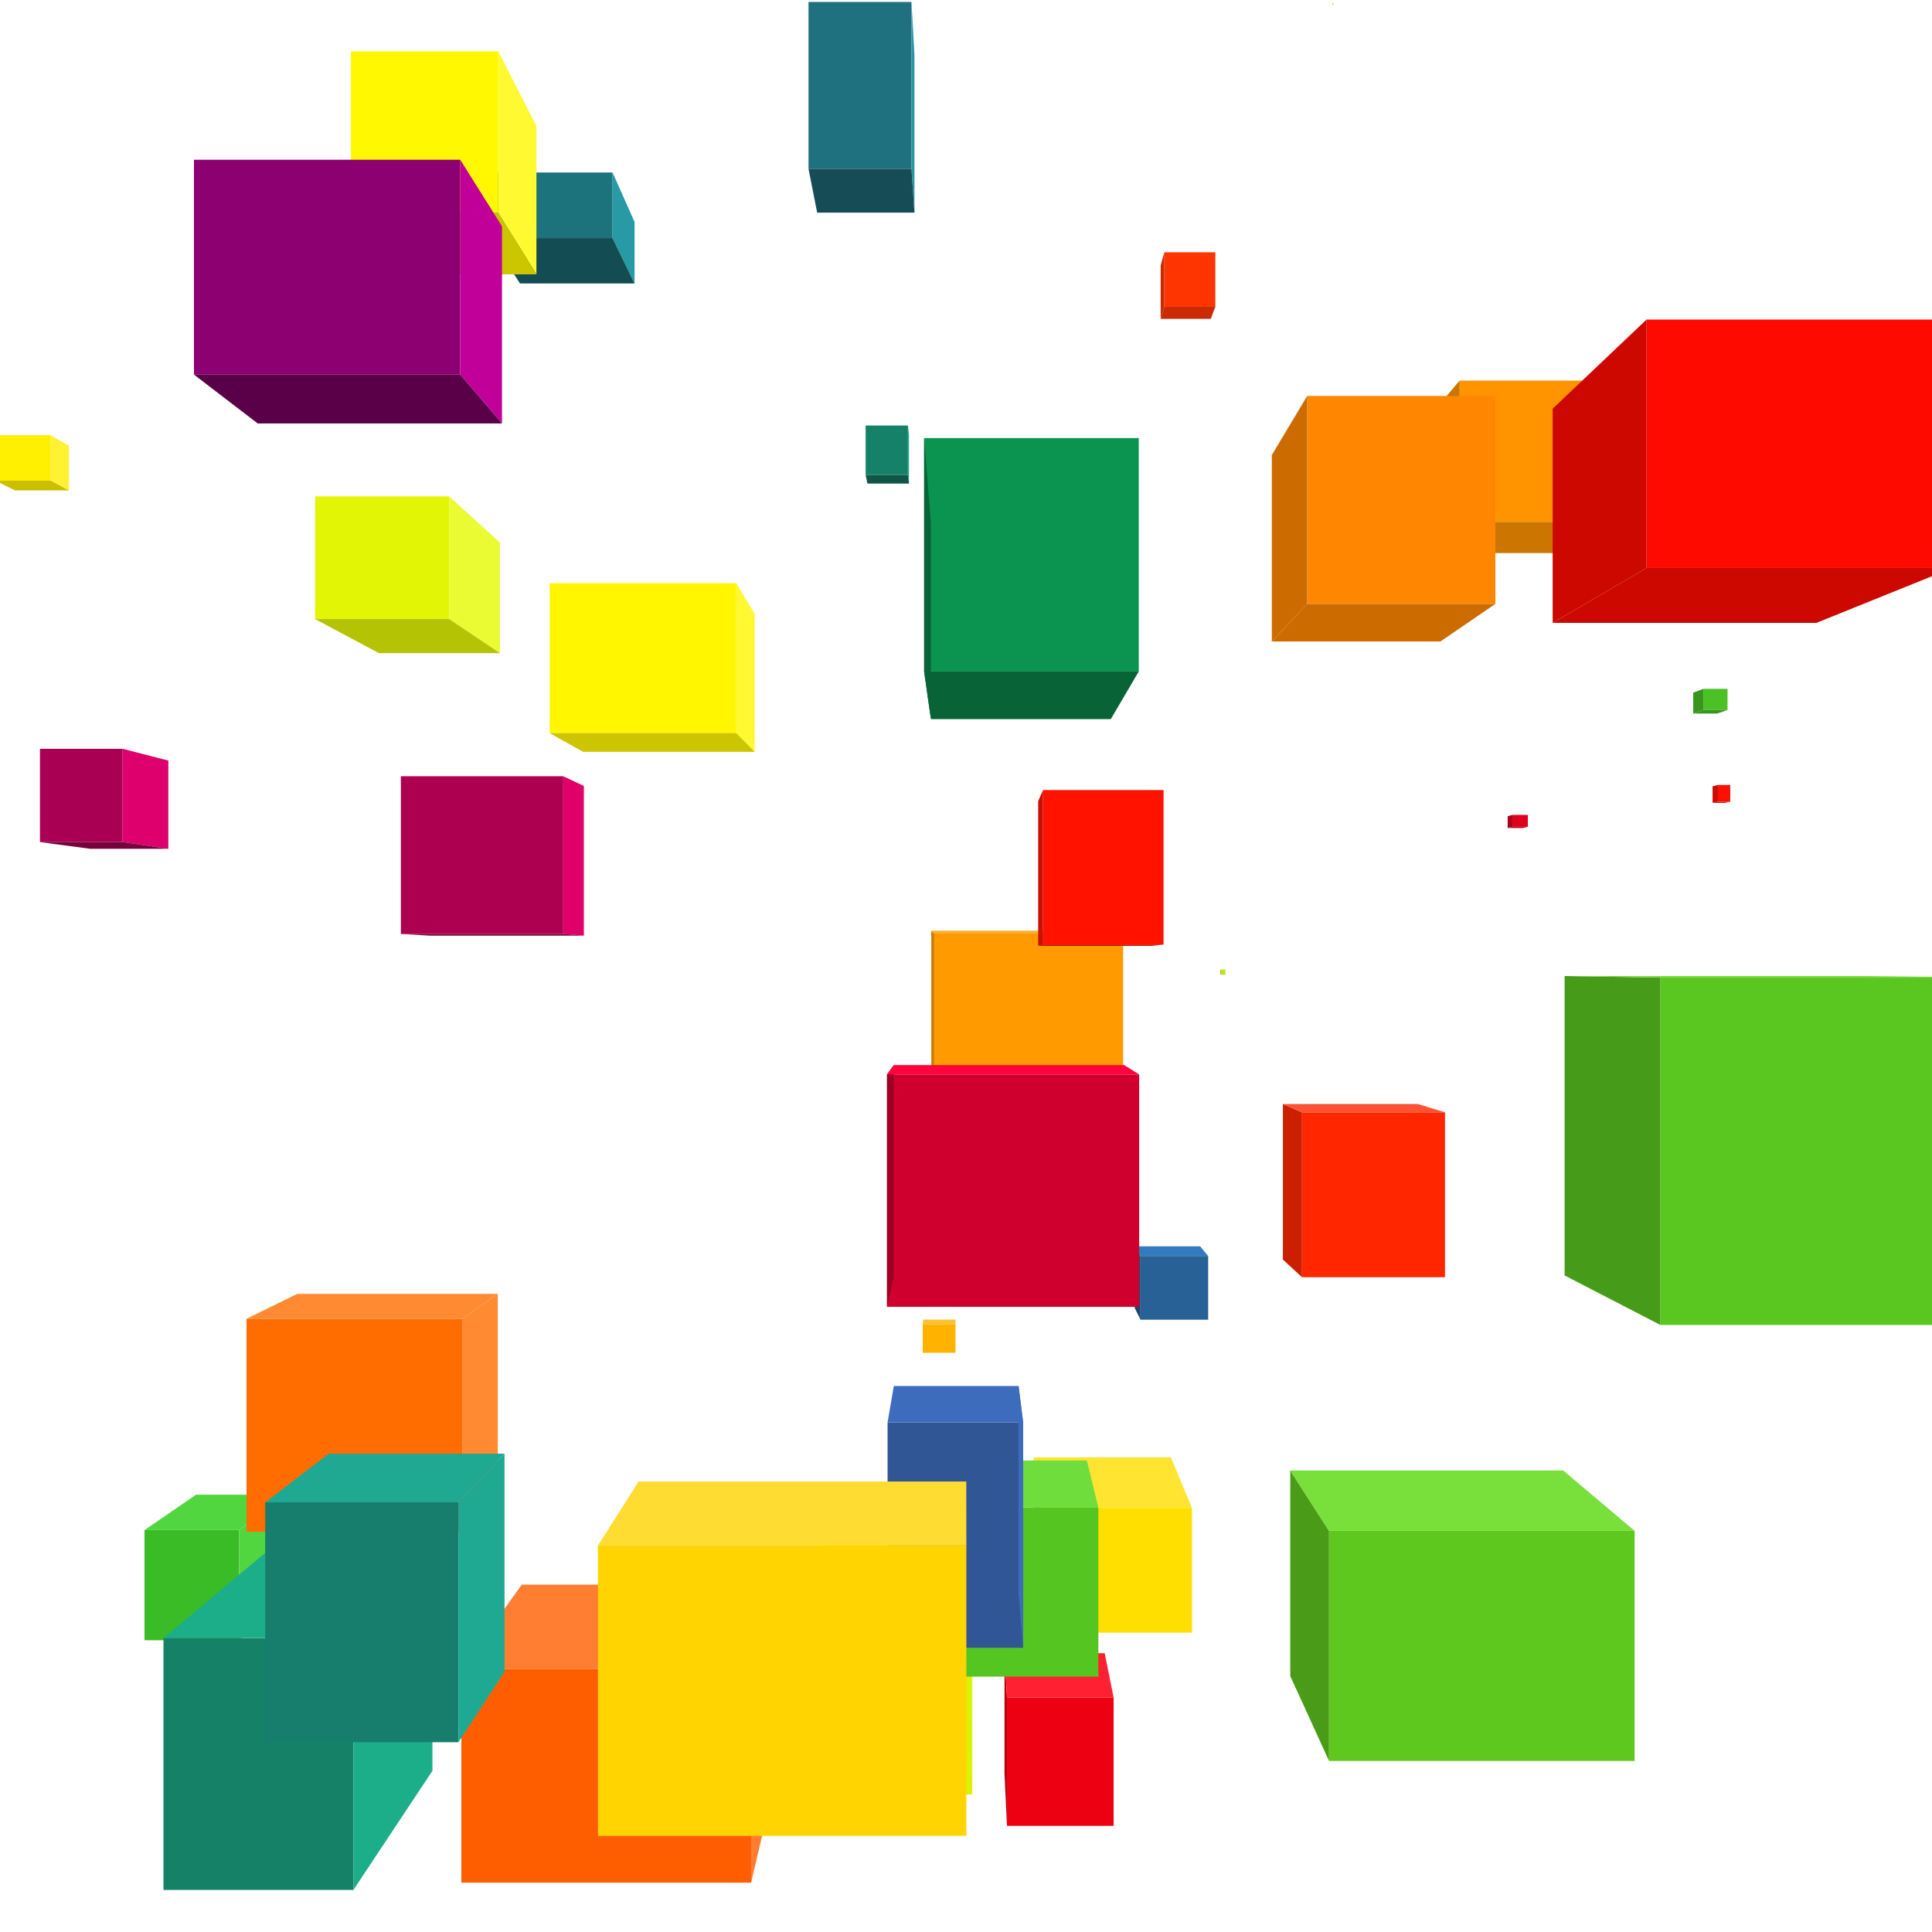 <?xml version="1.0" standalone="no"?>
<svg xmlns:xlink="http://www.w3.org/1999/xlink" xmlns="http://www.w3.org/2000/svg" width="500" height="500" version="1.1"><g id="_unnamed_" transform="translate(250,250) scale(1,1) rotate(0)"><polygon id="_unnamed_" points="94.857,-248.91 94.857,-249.253 95.065,-249.253 95.065,-248.91" fill="rgb(255,211,0)" fill-opacity="1" stroke="none" stroke-opacity="0" stroke-width="0" stroke-linecap="butt" stroke-linejoin="miter" opacity="1" transform="translate(0,0) scale(1,1) rotate(0)" stroke-dashoffset="0" stroke-dasharray=""></polygon><polygon id="_unnamed_" points="94.857,-249.253 94.857,-248.91 94.8,-248.76 94.8,-249.102" fill="rgb(204,169,0)" fill-opacity="1" stroke="none" stroke-opacity="0" stroke-width="0" stroke-linecap="butt" stroke-linejoin="miter" opacity="1" transform="translate(0,0) scale(1,1) rotate(0)" stroke-dashoffset="0" stroke-dasharray=""></polygon><polygon id="_unnamed_" points="94.857,-248.91 94.8,-248.76 95.008,-248.76 95.065,-248.91" fill="rgb(204,169,0)" fill-opacity="1" stroke="none" stroke-opacity="0" stroke-width="0" stroke-linecap="butt" stroke-linejoin="miter" opacity="1" transform="translate(0,0) scale(1,1) rotate(0)" stroke-dashoffset="0" stroke-dasharray=""></polygon><polygon id="_unnamed_" points="65.979,2.268 65.979,0.913 67.12,0.913 67.12,2.268" fill="rgb(186,231,13)" fill-opacity="1" stroke="none" stroke-opacity="0" stroke-width="0" stroke-linecap="butt" stroke-linejoin="miter" opacity="1" transform="translate(0,0) scale(1,1) rotate(0)" stroke-dashoffset="0" stroke-dasharray=""></polygon><polygon id="_unnamed_" points="65.979,0.913 65.979,2.268 65.828,2.262 65.828,0.911" fill="rgb(147,183,10)" fill-opacity="1" stroke="none" stroke-opacity="0" stroke-width="0" stroke-linecap="butt" stroke-linejoin="miter" opacity="1" transform="translate(0,0) scale(1,1) rotate(0)" stroke-dashoffset="0" stroke-dasharray=""></polygon><polygon id="_unnamed_" points="65.979,0.913 65.828,0.911 66.967,0.911 67.12,0.913" fill="rgb(203,242,53)" fill-opacity="1" stroke="none" stroke-opacity="0" stroke-width="0" stroke-linecap="butt" stroke-linejoin="miter" opacity="1" transform="translate(0,0) scale(1,1) rotate(0)" stroke-dashoffset="0" stroke-dasharray=""></polygon><polygon id="_unnamed_" points="141.392,-36.034 141.392,-39.099 145.407,-39.099 145.407,-36.034" fill="rgb(224,0,30)" fill-opacity="1" stroke="none" stroke-opacity="0" stroke-width="0" stroke-linecap="butt" stroke-linejoin="miter" opacity="1" transform="translate(0,0) scale(1,1) rotate(0)" stroke-dashoffset="0" stroke-dasharray=""></polygon><polygon id="_unnamed_" points="141.392,-39.099 141.392,-36.034 140.185,-35.726 140.185,-38.766" fill="rgb(173,0,23)" fill-opacity="1" stroke="none" stroke-opacity="0" stroke-width="0" stroke-linecap="butt" stroke-linejoin="miter" opacity="1" transform="translate(0,0) scale(1,1) rotate(0)" stroke-dashoffset="0" stroke-dasharray=""></polygon><polygon id="_unnamed_" points="141.392,-36.034 140.185,-35.726 144.167,-35.726 145.407,-36.034" fill="rgb(173,0,23)" fill-opacity="1" stroke="none" stroke-opacity="0" stroke-width="0" stroke-linecap="butt" stroke-linejoin="miter" opacity="1" transform="translate(0,0) scale(1,1) rotate(0)" stroke-dashoffset="0" stroke-dasharray=""></polygon><polygon id="_unnamed_" points="194.596,-42.512 194.596,-46.852 197.785,-46.852 197.785,-42.512" fill="rgb(255,15,0)" fill-opacity="1" stroke="none" stroke-opacity="0" stroke-width="0" stroke-linecap="butt" stroke-linejoin="miter" opacity="1" transform="translate(0,0) scale(1,1) rotate(0)" stroke-dashoffset="0" stroke-dasharray=""></polygon><polygon id="_unnamed_" points="194.596,-46.852 194.596,-42.512 193.213,-42.209 193.213,-46.519" fill="rgb(204,12,0)" fill-opacity="1" stroke="none" stroke-opacity="0" stroke-width="0" stroke-linecap="butt" stroke-linejoin="miter" opacity="1" transform="translate(0,0) scale(1,1) rotate(0)" stroke-dashoffset="0" stroke-dasharray=""></polygon><polygon id="_unnamed_" points="194.596,-42.512 193.213,-42.209 196.378,-42.209 197.785,-42.512" fill="rgb(204,12,0)" fill-opacity="1" stroke="none" stroke-opacity="0" stroke-width="0" stroke-linecap="butt" stroke-linejoin="miter" opacity="1" transform="translate(0,0) scale(1,1) rotate(0)" stroke-dashoffset="0" stroke-dasharray=""></polygon><polygon id="_unnamed_" points="190.838,-66.243 190.838,-71.73 197.082,-71.73 197.082,-66.243" fill="rgb(74,193,36)" fill-opacity="1" stroke="none" stroke-opacity="0" stroke-width="0" stroke-linecap="butt" stroke-linejoin="miter" opacity="1" transform="translate(0,0) scale(1,1) rotate(0)" stroke-dashoffset="0" stroke-dasharray=""></polygon><polygon id="_unnamed_" points="190.838,-71.73 190.838,-66.243 188.202,-65.329 188.202,-70.739" fill="rgb(57,150,28)" fill-opacity="1" stroke="none" stroke-opacity="0" stroke-width="0" stroke-linecap="butt" stroke-linejoin="miter" opacity="1" transform="translate(0,0) scale(1,1) rotate(0)" stroke-dashoffset="0" stroke-dasharray=""></polygon><polygon id="_unnamed_" points="190.838,-66.243 188.202,-65.329 194.36,-65.329 197.082,-66.243" fill="rgb(57,150,28)" fill-opacity="1" stroke="none" stroke-opacity="0" stroke-width="0" stroke-linecap="butt" stroke-linejoin="miter" opacity="1" transform="translate(0,0) scale(1,1) rotate(0)" stroke-dashoffset="0" stroke-dasharray=""></polygon><polygon id="_unnamed_" points="-30.381,-210.972 -30.381,-218.694 -22.846,-218.694 -22.846,-210.972" fill="rgb(28,118,119)" fill-opacity="1" stroke="none" stroke-opacity="0" stroke-width="0" stroke-linecap="butt" stroke-linejoin="miter" opacity="1" transform="translate(0,0) scale(1,1) rotate(0)" stroke-dashoffset="0" stroke-dasharray=""></polygon><polygon id="_unnamed_" points="-22.846,-218.694 -22.846,-210.972 -22.549,-208.232 -22.549,-215.854" fill="rgb(37,160,161)" fill-opacity="1" stroke="none" stroke-opacity="0" stroke-width="0" stroke-linecap="butt" stroke-linejoin="miter" opacity="1" transform="translate(0,0) scale(1,1) rotate(0)" stroke-dashoffset="0" stroke-dasharray=""></polygon><polygon id="_unnamed_" points="-30.381,-210.972 -29.986,-208.232 -22.549,-208.232 -22.846,-210.972" fill="rgb(18,77,78)" fill-opacity="1" stroke="none" stroke-opacity="0" stroke-width="0" stroke-linecap="butt" stroke-linejoin="miter" opacity="1" transform="translate(0,0) scale(1,1) rotate(0)" stroke-dashoffset="0" stroke-dasharray=""></polygon><polygon id="_unnamed_" points="-11.201,100.099 -11.201,92.667 -2.742,92.667 -2.742,100.099" fill="rgb(255,178,0)" fill-opacity="1" stroke="none" stroke-opacity="0" stroke-width="0" stroke-linecap="butt" stroke-linejoin="miter" opacity="1" transform="translate(0,0) scale(1,1) rotate(0)" stroke-dashoffset="0" stroke-dasharray=""></polygon><polygon id="_unnamed_" points="-2.742,92.667 -2.742,100.099 -2.707,98.845 -2.707,91.506" fill="rgb(255,193,50)" fill-opacity="1" stroke="none" stroke-opacity="0" stroke-width="0" stroke-linecap="butt" stroke-linejoin="miter" opacity="1" transform="translate(0,0) scale(1,1) rotate(0)" stroke-dashoffset="0" stroke-dasharray=""></polygon><polygon id="_unnamed_" points="-11.201,92.667 -11.061,91.506 -2.707,91.506 -2.742,92.667" fill="rgb(255,193,50)" fill-opacity="1" stroke="none" stroke-opacity="0" stroke-width="0" stroke-linecap="butt" stroke-linejoin="miter" opacity="1" transform="translate(0,0) scale(1,1) rotate(0)" stroke-dashoffset="0" stroke-dasharray=""></polygon><polygon id="_unnamed_" points="-25.972,-127.093 -25.972,-139.877 -15.021,-139.877 -15.021,-127.093" fill="rgb(22,129,105)" fill-opacity="1" stroke="none" stroke-opacity="0" stroke-width="0" stroke-linecap="butt" stroke-linejoin="miter" opacity="1" transform="translate(0,0) scale(1,1) rotate(0)" stroke-dashoffset="0" stroke-dasharray=""></polygon><polygon id="_unnamed_" points="-15.021,-139.877 -15.021,-127.093 -14.755,-124.848 -14.755,-137.405" fill="rgb(29,172,140)" fill-opacity="1" stroke="none" stroke-opacity="0" stroke-width="0" stroke-linecap="butt" stroke-linejoin="miter" opacity="1" transform="translate(0,0) scale(1,1) rotate(0)" stroke-dashoffset="0" stroke-dasharray=""></polygon><polygon id="_unnamed_" points="-25.972,-127.093 -25.513,-124.848 -14.755,-124.848 -15.021,-127.093" fill="rgb(14,85,69)" fill-opacity="1" stroke="none" stroke-opacity="0" stroke-width="0" stroke-linecap="butt" stroke-linejoin="miter" opacity="1" transform="translate(0,0) scale(1,1) rotate(0)" stroke-dashoffset="0" stroke-dasharray=""></polygon><polygon id="_unnamed_" points="-251.205,-125.61 -251.205,-137.383 -236.92,-137.383 -236.92,-125.61" fill="rgb(255,239,0)" fill-opacity="1" stroke="none" stroke-opacity="0" stroke-width="0" stroke-linecap="butt" stroke-linejoin="miter" opacity="1" transform="translate(0,0) scale(1,1) rotate(0)" stroke-dashoffset="0" stroke-dasharray=""></polygon><polygon id="_unnamed_" points="-236.92,-137.383 -236.92,-125.61 -232.158,-123.086 -232.158,-134.622" fill="rgb(255,242,50)" fill-opacity="1" stroke="none" stroke-opacity="0" stroke-width="0" stroke-linecap="butt" stroke-linejoin="miter" opacity="1" transform="translate(0,0) scale(1,1) rotate(0)" stroke-dashoffset="0" stroke-dasharray=""></polygon><polygon id="_unnamed_" points="-251.205,-125.61 -246.156,-123.086 -232.158,-123.086 -236.92,-125.61" fill="rgb(204,191,0)" fill-opacity="1" stroke="none" stroke-opacity="0" stroke-width="0" stroke-linecap="butt" stroke-linejoin="miter" opacity="1" transform="translate(0,0) scale(1,1) rotate(0)" stroke-dashoffset="0" stroke-dasharray=""></polygon><polygon id="_unnamed_" points="51.319,-170.61 51.319,-184.708 64.525,-184.708 64.525,-170.61" fill="rgb(255,53,0)" fill-opacity="1" stroke="none" stroke-opacity="0" stroke-width="0" stroke-linecap="butt" stroke-linejoin="miter" opacity="1" transform="translate(0,0) scale(1,1) rotate(0)" stroke-dashoffset="0" stroke-dasharray=""></polygon><polygon id="_unnamed_" points="51.319,-184.708 51.319,-170.61 50.376,-167.474 50.376,-181.313" fill="rgb(204,42,0)" fill-opacity="1" stroke="none" stroke-opacity="0" stroke-width="0" stroke-linecap="butt" stroke-linejoin="miter" opacity="1" transform="translate(0,0) scale(1,1) rotate(0)" stroke-dashoffset="0" stroke-dasharray=""></polygon><polygon id="_unnamed_" points="51.319,-170.61 50.376,-167.474 63.339,-167.474 64.525,-170.61" fill="rgb(204,42,0)" fill-opacity="1" stroke="none" stroke-opacity="0" stroke-width="0" stroke-linecap="butt" stroke-linejoin="miter" opacity="1" transform="translate(0,0) scale(1,1) rotate(0)" stroke-dashoffset="0" stroke-dasharray=""></polygon><polygon id="_unnamed_" points="45.156,91.538 45.156,75.044 62.677,75.044 62.677,91.538" fill="rgb(40,97,149)" fill-opacity="1" stroke="none" stroke-opacity="0" stroke-width="0" stroke-linecap="butt" stroke-linejoin="miter" opacity="1" transform="translate(0,0) scale(1,1) rotate(0)" stroke-dashoffset="0" stroke-dasharray=""></polygon><polygon id="_unnamed_" points="45.156,75.044 45.156,91.538 43.65,88.485 43.65,72.541" fill="rgb(29,71,109)" fill-opacity="1" stroke="none" stroke-opacity="0" stroke-width="0" stroke-linecap="butt" stroke-linejoin="miter" opacity="1" transform="translate(0,0) scale(1,1) rotate(0)" stroke-dashoffset="0" stroke-dasharray=""></polygon><polygon id="_unnamed_" points="45.156,75.044 43.65,72.541 60.586,72.541 62.677,75.044" fill="rgb(51,123,190)" fill-opacity="1" stroke="none" stroke-opacity="0" stroke-width="0" stroke-linecap="butt" stroke-linejoin="miter" opacity="1" transform="translate(0,0) scale(1,1) rotate(0)" stroke-dashoffset="0" stroke-dasharray=""></polygon><polygon id="_unnamed_" points="-123.082,-188.382 -123.082,-205.36 -91.475,-205.36 -91.475,-188.382" fill="rgb(29,115,124)" fill-opacity="1" stroke="none" stroke-opacity="0" stroke-width="0" stroke-linecap="butt" stroke-linejoin="miter" opacity="1" transform="translate(0,0) scale(1,1) rotate(0)" stroke-dashoffset="0" stroke-dasharray=""></polygon><polygon id="_unnamed_" points="-91.475,-205.36 -91.475,-188.382 -85.776,-176.646 -85.776,-192.566" fill="rgb(39,154,165)" fill-opacity="1" stroke="none" stroke-opacity="0" stroke-width="0" stroke-linecap="butt" stroke-linejoin="miter" opacity="1" transform="translate(0,0) scale(1,1) rotate(0)" stroke-dashoffset="0" stroke-dasharray=""></polygon><polygon id="_unnamed_" points="-123.082,-188.382 -115.414,-176.646 -85.776,-176.646 -91.475,-188.382" fill="rgb(19,77,83)" fill-opacity="1" stroke="none" stroke-opacity="0" stroke-width="0" stroke-linecap="butt" stroke-linejoin="miter" opacity="1" transform="translate(0,0) scale(1,1) rotate(0)" stroke-dashoffset="0" stroke-dasharray=""></polygon><polygon id="_unnamed_" points="-239.66,-32.074 -239.66,-56.208 -218.262,-56.208 -218.262,-32.074" fill="rgb(170,0,84)" fill-opacity="1" stroke="none" stroke-opacity="0" stroke-width="0" stroke-linecap="butt" stroke-linejoin="miter" opacity="1" transform="translate(0,0) scale(1,1) rotate(0)" stroke-dashoffset="0" stroke-dasharray=""></polygon><polygon id="_unnamed_" points="-218.262,-56.208 -218.262,-32.074 -206.433,-30.335 -206.433,-53.162" fill="rgb(221,0,109)" fill-opacity="1" stroke="none" stroke-opacity="0" stroke-width="0" stroke-linecap="butt" stroke-linejoin="miter" opacity="1" transform="translate(0,0) scale(1,1) rotate(0)" stroke-dashoffset="0" stroke-dasharray=""></polygon><polygon id="_unnamed_" points="-239.66,-32.074 -226.672,-30.335 -206.433,-30.335 -218.262,-32.074" fill="rgb(119,0,59)" fill-opacity="1" stroke="none" stroke-opacity="0" stroke-width="0" stroke-linecap="butt" stroke-linejoin="miter" opacity="1" transform="translate(0,0) scale(1,1) rotate(0)" stroke-dashoffset="0" stroke-dasharray=""></polygon><polygon id="_unnamed_" points="10.607,222.528 10.607,189.329 38.205,189.329 38.205,222.528" fill="rgb(237,0,17)" fill-opacity="1" stroke="none" stroke-opacity="0" stroke-width="0" stroke-linecap="butt" stroke-linejoin="miter" opacity="1" transform="translate(0,0) scale(1,1) rotate(0)" stroke-dashoffset="0" stroke-dasharray=""></polygon><polygon id="_unnamed_" points="10.607,189.329 10.607,222.528 9.963,209.026 9.963,177.842" fill="rgb(186,0,13)" fill-opacity="1" stroke="none" stroke-opacity="0" stroke-width="0" stroke-linecap="butt" stroke-linejoin="miter" opacity="1" transform="translate(0,0) scale(1,1) rotate(0)" stroke-dashoffset="0" stroke-dasharray=""></polygon><polygon id="_unnamed_" points="10.607,189.329 9.963,177.842 35.887,177.842 38.205,189.329" fill="rgb(255,33,49)" fill-opacity="1" stroke="none" stroke-opacity="0" stroke-width="0" stroke-linecap="butt" stroke-linejoin="miter" opacity="1" transform="translate(0,0) scale(1,1) rotate(0)" stroke-dashoffset="0" stroke-dasharray=""></polygon><polygon id="_unnamed_" points="-212.605,174.494 -212.605,145.98 -188.109,145.98 -188.109,174.494" fill="rgb(58,188,39)" fill-opacity="1" stroke="none" stroke-opacity="0" stroke-width="0" stroke-linecap="butt" stroke-linejoin="miter" opacity="1" transform="translate(0,0) scale(1,1) rotate(0)" stroke-dashoffset="0" stroke-dasharray=""></polygon><polygon id="_unnamed_" points="-188.109,145.98 -188.109,174.494 -176.316,163.554 -176.316,136.828" fill="rgb(82,214,63)" fill-opacity="1" stroke="none" stroke-opacity="0" stroke-width="0" stroke-linecap="butt" stroke-linejoin="miter" opacity="1" transform="translate(0,0) scale(1,1) rotate(0)" stroke-dashoffset="0" stroke-dasharray=""></polygon><polygon id="_unnamed_" points="-212.605,145.98 -199.276,136.828 -176.316,136.828 -188.109,145.98" fill="rgb(82,214,63)" fill-opacity="1" stroke="none" stroke-opacity="0" stroke-width="0" stroke-linecap="butt" stroke-linejoin="miter" opacity="1" transform="translate(0,0) scale(1,1) rotate(0)" stroke-dashoffset="0" stroke-dasharray=""></polygon><polygon id="_unnamed_" points="-40.759,-206.32 -40.759,-249.493 -14.117,-249.493 -14.117,-206.32" fill="rgb(31,113,127)" fill-opacity="1" stroke="none" stroke-opacity="0" stroke-width="0" stroke-linecap="butt" stroke-linejoin="miter" opacity="1" transform="translate(0,0) scale(1,1) rotate(0)" stroke-dashoffset="0" stroke-dasharray=""></polygon><polygon id="_unnamed_" points="-14.117,-249.493 -14.117,-206.32 -13.34,-194.971 -13.34,-235.769" fill="rgb(41,149,168)" fill-opacity="1" stroke="none" stroke-opacity="0" stroke-width="0" stroke-linecap="butt" stroke-linejoin="miter" opacity="1" transform="translate(0,0) scale(1,1) rotate(0)" stroke-dashoffset="0" stroke-dasharray=""></polygon><polygon id="_unnamed_" points="-40.759,-206.32 -38.517,-194.971 -13.34,-194.971 -14.117,-206.32" fill="rgb(21,76,86)" fill-opacity="1" stroke="none" stroke-opacity="0" stroke-width="0" stroke-linecap="butt" stroke-linejoin="miter" opacity="1" transform="translate(0,0) scale(1,1) rotate(0)" stroke-dashoffset="0" stroke-dasharray=""></polygon><polygon id="_unnamed_" points="127.744,-114.933 127.744,-151.5 167.247,-151.5 167.247,-114.933" fill="rgb(255,147,0)" fill-opacity="1" stroke="none" stroke-opacity="0" stroke-width="0" stroke-linecap="butt" stroke-linejoin="miter" opacity="1" transform="translate(0,0) scale(1,1) rotate(0)" stroke-dashoffset="0" stroke-dasharray=""></polygon><polygon id="_unnamed_" points="127.744,-151.5 127.744,-114.933 118.782,-106.869 118.782,-140.87" fill="rgb(204,117,0)" fill-opacity="1" stroke="none" stroke-opacity="0" stroke-width="0" stroke-linecap="butt" stroke-linejoin="miter" opacity="1" transform="translate(0,0) scale(1,1) rotate(0)" stroke-dashoffset="0" stroke-dasharray=""></polygon><polygon id="_unnamed_" points="127.744,-114.933 118.782,-106.869 155.513,-106.869 167.247,-114.933" fill="rgb(204,117,0)" fill-opacity="1" stroke="none" stroke-opacity="0" stroke-width="0" stroke-linecap="butt" stroke-linejoin="miter" opacity="1" transform="translate(0,0) scale(1,1) rotate(0)" stroke-dashoffset="0" stroke-dasharray=""></polygon><polygon id="_unnamed_" points="-107.738,-60.265 -107.738,-99.067 -59.452,-99.067 -59.452,-60.265" fill="rgb(255,246,0)" fill-opacity="1" stroke="none" stroke-opacity="0" stroke-width="0" stroke-linecap="butt" stroke-linejoin="miter" opacity="1" transform="translate(0,0) scale(1,1) rotate(0)" stroke-dashoffset="0" stroke-dasharray=""></polygon><polygon id="_unnamed_" points="-59.452,-99.067 -59.452,-60.265 -54.672,-55.42 -54.672,-91.102" fill="rgb(255,248,50)" fill-opacity="1" stroke="none" stroke-opacity="0" stroke-width="0" stroke-linecap="butt" stroke-linejoin="miter" opacity="1" transform="translate(0,0) scale(1,1) rotate(0)" stroke-dashoffset="0" stroke-dasharray=""></polygon><polygon id="_unnamed_" points="-107.738,-60.265 -99.076,-55.42 -54.672,-55.42 -59.452,-60.265" fill="rgb(204,197,0)" fill-opacity="1" stroke="none" stroke-opacity="0" stroke-width="0" stroke-linecap="butt" stroke-linejoin="miter" opacity="1" transform="translate(0,0) scale(1,1) rotate(0)" stroke-dashoffset="0" stroke-dasharray=""></polygon><polygon id="_unnamed_" points="86.95,80.543 86.95,37.868 123.962,37.868 123.962,80.543" fill="rgb(255,38,0)" fill-opacity="1" stroke="none" stroke-opacity="0" stroke-width="0" stroke-linecap="butt" stroke-linejoin="miter" opacity="1" transform="translate(0,0) scale(1,1) rotate(0)" stroke-dashoffset="0" stroke-dasharray=""></polygon><polygon id="_unnamed_" points="86.95,37.868 86.95,80.543 82.009,75.966 82.009,35.717" fill="rgb(204,31,0)" fill-opacity="1" stroke="none" stroke-opacity="0" stroke-width="0" stroke-linecap="butt" stroke-linejoin="miter" opacity="1" transform="translate(0,0) scale(1,1) rotate(0)" stroke-dashoffset="0" stroke-dasharray=""></polygon><polygon id="_unnamed_" points="86.95,37.868 82.009,35.717 116.918,35.717 123.962,37.868" fill="rgb(255,82,50)" fill-opacity="1" stroke="none" stroke-opacity="0" stroke-width="0" stroke-linecap="butt" stroke-linejoin="miter" opacity="1" transform="translate(0,0) scale(1,1) rotate(0)" stroke-dashoffset="0" stroke-dasharray=""></polygon><polygon id="_unnamed_" points="-8.968,28.012 -8.968,-9.083 40.665,-9.083 40.665,28.012" fill="rgb(255,154,0)" fill-opacity="1" stroke="none" stroke-opacity="0" stroke-width="0" stroke-linecap="butt" stroke-linejoin="miter" opacity="1" transform="translate(0,0) scale(1,1) rotate(0)" stroke-dashoffset="0" stroke-dasharray=""></polygon><polygon id="_unnamed_" points="-8.968,-9.083 -8.968,28.012 -8.266,25.822 -8.266,-8.373" fill="rgb(204,123,0)" fill-opacity="1" stroke="none" stroke-opacity="0" stroke-width="0" stroke-linecap="butt" stroke-linejoin="miter" opacity="1" transform="translate(0,0) scale(1,1) rotate(0)" stroke-dashoffset="0" stroke-dasharray=""></polygon><polygon id="_unnamed_" points="-8.968,-9.083 -8.266,-8.373 37.486,-8.373 40.665,-9.083" fill="rgb(255,174,50)" fill-opacity="1" stroke="none" stroke-opacity="0" stroke-width="0" stroke-linecap="butt" stroke-linejoin="miter" opacity="1" transform="translate(0,0) scale(1,1) rotate(0)" stroke-dashoffset="0" stroke-dasharray=""></polygon><polygon id="_unnamed_" points="19.935,-5.554 19.935,-45.532 51.131,-45.532 51.131,-5.554" fill="rgb(255,19,0)" fill-opacity="1" stroke="none" stroke-opacity="0" stroke-width="0" stroke-linecap="butt" stroke-linejoin="miter" opacity="1" transform="translate(0,0) scale(1,1) rotate(0)" stroke-dashoffset="0" stroke-dasharray=""></polygon><polygon id="_unnamed_" points="19.935,-45.532 19.935,-5.554 18.675,-5.203 18.675,-42.655" fill="rgb(204,15,0)" fill-opacity="1" stroke="none" stroke-opacity="0" stroke-width="0" stroke-linecap="butt" stroke-linejoin="miter" opacity="1" transform="translate(0,0) scale(1,1) rotate(0)" stroke-dashoffset="0" stroke-dasharray=""></polygon><polygon id="_unnamed_" points="19.935,-5.554 18.675,-5.203 47.9,-5.203 51.131,-5.554" fill="rgb(204,15,0)" fill-opacity="1" stroke="none" stroke-opacity="0" stroke-width="0" stroke-linecap="butt" stroke-linejoin="miter" opacity="1" transform="translate(0,0) scale(1,1) rotate(0)" stroke-dashoffset="0" stroke-dasharray=""></polygon><polygon id="_unnamed_" points="-146.258,-8.282 -146.258,-49.108 -104.233,-49.108 -104.233,-8.282" fill="rgb(173,0,81)" fill-opacity="1" stroke="none" stroke-opacity="0" stroke-width="0" stroke-linecap="butt" stroke-linejoin="miter" opacity="1" transform="translate(0,0) scale(1,1) rotate(0)" stroke-dashoffset="0" stroke-dasharray=""></polygon><polygon id="_unnamed_" points="-104.233,-49.108 -104.233,-8.282 -98.898,-7.858 -98.898,-46.594" fill="rgb(224,0,105)" fill-opacity="1" stroke="none" stroke-opacity="0" stroke-width="0" stroke-linecap="butt" stroke-linejoin="miter" opacity="1" transform="translate(0,0) scale(1,1) rotate(0)" stroke-dashoffset="0" stroke-dasharray=""></polygon><polygon id="_unnamed_" points="-146.258,-8.282 -138.772,-7.858 -98.898,-7.858 -104.233,-8.282" fill="rgb(122,0,57)" fill-opacity="1" stroke="none" stroke-opacity="0" stroke-width="0" stroke-linecap="butt" stroke-linejoin="miter" opacity="1" transform="translate(0,0) scale(1,1) rotate(0)" stroke-dashoffset="0" stroke-dasharray=""></polygon><polygon id="_unnamed_" points="19.35,172.526 19.35,140.246 58.483,140.246 58.483,172.526" fill="rgb(255,223,0)" fill-opacity="1" stroke="none" stroke-opacity="0" stroke-width="0" stroke-linecap="butt" stroke-linejoin="miter" opacity="1" transform="translate(0,0) scale(1,1) rotate(0)" stroke-dashoffset="0" stroke-dasharray=""></polygon><polygon id="_unnamed_" points="19.35,140.246 19.35,172.526 17.543,156.415 17.543,127.149" fill="rgb(204,178,0)" fill-opacity="1" stroke="none" stroke-opacity="0" stroke-width="0" stroke-linecap="butt" stroke-linejoin="miter" opacity="1" transform="translate(0,0) scale(1,1) rotate(0)" stroke-dashoffset="0" stroke-dasharray=""></polygon><polygon id="_unnamed_" points="19.35,140.246 17.543,127.149 53.022,127.149 58.483,140.246" fill="rgb(255,229,50)" fill-opacity="1" stroke="none" stroke-opacity="0" stroke-width="0" stroke-linecap="butt" stroke-linejoin="miter" opacity="1" transform="translate(0,0) scale(1,1) rotate(0)" stroke-dashoffset="0" stroke-dasharray=""></polygon><polygon id="_unnamed_" points="-168.459,-89.784 -168.459,-121.531 -133.756,-121.531 -133.756,-89.784" fill="rgb(226,245,5)" fill-opacity="1" stroke="none" stroke-opacity="0" stroke-width="0" stroke-linecap="butt" stroke-linejoin="miter" opacity="1" transform="translate(0,0) scale(1,1) rotate(0)" stroke-dashoffset="0" stroke-dasharray=""></polygon><polygon id="_unnamed_" points="-133.756,-121.531 -133.756,-89.784 -120.623,-80.969 -120.623,-109.599" fill="rgb(234,250,51)" fill-opacity="1" stroke="none" stroke-opacity="0" stroke-width="0" stroke-linecap="butt" stroke-linejoin="miter" opacity="1" transform="translate(0,0) scale(1,1) rotate(0)" stroke-dashoffset="0" stroke-dasharray=""></polygon><polygon id="_unnamed_" points="-168.459,-89.784 -151.919,-80.969 -120.623,-80.969 -133.756,-89.784" fill="rgb(180,195,4)" fill-opacity="1" stroke="none" stroke-opacity="0" stroke-width="0" stroke-linecap="butt" stroke-linejoin="miter" opacity="1" transform="translate(0,0) scale(1,1) rotate(0)" stroke-dashoffset="0" stroke-dasharray=""></polygon><polygon id="_unnamed_" points="-40.149,214.4 -40.149,159.101 1.621,159.101 1.621,214.4" fill="rgb(219,242,7)" fill-opacity="1" stroke="none" stroke-opacity="0" stroke-width="0" stroke-linecap="butt" stroke-linejoin="miter" opacity="1" transform="translate(0,0) scale(1,1) rotate(0)" stroke-dashoffset="0" stroke-dasharray=""></polygon><polygon id="_unnamed_" points="1.621,159.101 1.621,214.4 1.466,193.946 1.466,143.923" fill="rgb(229,249,51)" fill-opacity="1" stroke="none" stroke-opacity="0" stroke-width="0" stroke-linecap="butt" stroke-linejoin="miter" opacity="1" transform="translate(0,0) scale(1,1) rotate(0)" stroke-dashoffset="0" stroke-dasharray=""></polygon><polygon id="_unnamed_" points="-40.149,159.101 -36.319,143.923 1.466,143.923 1.621,159.101" fill="rgb(229,249,51)" fill-opacity="1" stroke="none" stroke-opacity="0" stroke-width="0" stroke-linecap="butt" stroke-linejoin="miter" opacity="1" transform="translate(0,0) scale(1,1) rotate(0)" stroke-dashoffset="0" stroke-dasharray=""></polygon><polygon id="_unnamed_" points="-159.179,-194.904 -159.179,-236.704 -121.049,-236.704 -121.049,-194.904" fill="rgb(255,248,0)" fill-opacity="1" stroke="none" stroke-opacity="0" stroke-width="0" stroke-linecap="butt" stroke-linejoin="miter" opacity="1" transform="translate(0,0) scale(1,1) rotate(0)" stroke-dashoffset="0" stroke-dasharray=""></polygon><polygon id="_unnamed_" points="-121.049,-236.704 -121.049,-194.904 -111.174,-179.004 -111.174,-217.394" fill="rgb(255,249,50)" fill-opacity="1" stroke="none" stroke-opacity="0" stroke-width="0" stroke-linecap="butt" stroke-linejoin="miter" opacity="1" transform="translate(0,0) scale(1,1) rotate(0)" stroke-dashoffset="0" stroke-dasharray=""></polygon><polygon id="_unnamed_" points="-159.179,-194.904 -146.193,-179.004 -111.174,-179.004 -121.049,-194.904" fill="rgb(204,198,0)" fill-opacity="1" stroke="none" stroke-opacity="0" stroke-width="0" stroke-linecap="butt" stroke-linejoin="miter" opacity="1" transform="translate(0,0) scale(1,1) rotate(0)" stroke-dashoffset="0" stroke-dasharray=""></polygon><polygon id="_unnamed_" points="88.306,-93.707 88.306,-147.536 136.997,-147.536 136.997,-93.707" fill="rgb(255,134,0)" fill-opacity="1" stroke="none" stroke-opacity="0" stroke-width="0" stroke-linecap="butt" stroke-linejoin="miter" opacity="1" transform="translate(0,0) scale(1,1) rotate(0)" stroke-dashoffset="0" stroke-dasharray=""></polygon><polygon id="_unnamed_" points="88.306,-147.536 88.306,-93.707 79.147,-83.988 79.147,-132.233" fill="rgb(204,107,0)" fill-opacity="1" stroke="none" stroke-opacity="0" stroke-width="0" stroke-linecap="butt" stroke-linejoin="miter" opacity="1" transform="translate(0,0) scale(1,1) rotate(0)" stroke-dashoffset="0" stroke-dasharray=""></polygon><polygon id="_unnamed_" points="88.306,-93.707 79.147,-83.988 122.788,-83.988 136.997,-93.707" fill="rgb(204,107,0)" fill-opacity="1" stroke="none" stroke-opacity="0" stroke-width="0" stroke-linecap="butt" stroke-linejoin="miter" opacity="1" transform="translate(0,0) scale(1,1) rotate(0)" stroke-dashoffset="0" stroke-dasharray=""></polygon><polygon id="_unnamed_" points="-186.202,146.418 -186.202,91.296 -130.384,91.296 -130.384,146.418" fill="rgb(255,109,0)" fill-opacity="1" stroke="none" stroke-opacity="0" stroke-width="0" stroke-linecap="butt" stroke-linejoin="miter" opacity="1" transform="translate(0,0) scale(1,1) rotate(0)" stroke-dashoffset="0" stroke-dasharray=""></polygon><polygon id="_unnamed_" points="-130.384,91.296 -130.384,146.418 -121.177,136.079 -121.177,84.85" fill="rgb(255,138,50)" fill-opacity="1" stroke="none" stroke-opacity="0" stroke-width="0" stroke-linecap="butt" stroke-linejoin="miter" opacity="1" transform="translate(0,0) scale(1,1) rotate(0)" stroke-dashoffset="0" stroke-dasharray=""></polygon><polygon id="_unnamed_" points="-186.202,91.296 -173.053,84.85 -121.177,84.85 -130.384,91.296" fill="rgb(255,138,50)" fill-opacity="1" stroke="none" stroke-opacity="0" stroke-width="0" stroke-linecap="butt" stroke-linejoin="miter" opacity="1" transform="translate(0,0) scale(1,1) rotate(0)" stroke-dashoffset="0" stroke-dasharray=""></polygon><polygon id="_unnamed_" points="-19.485,183.91 -19.485,140.144 34.251,140.144 34.251,183.91" fill="rgb(85,197,33)" fill-opacity="1" stroke="none" stroke-opacity="0" stroke-width="0" stroke-linecap="butt" stroke-linejoin="miter" opacity="1" transform="translate(0,0) scale(1,1) rotate(0)" stroke-dashoffset="0" stroke-dasharray=""></polygon><polygon id="_unnamed_" points="-19.485,140.144 -19.485,183.91 -17.794,167.946 -17.794,127.979" fill="rgb(66,153,26)" fill-opacity="1" stroke="none" stroke-opacity="0" stroke-width="0" stroke-linecap="butt" stroke-linejoin="miter" opacity="1" transform="translate(0,0) scale(1,1) rotate(0)" stroke-dashoffset="0" stroke-dasharray=""></polygon><polygon id="_unnamed_" points="-19.485,140.144 -17.794,127.979 31.277,127.979 34.251,140.144" fill="rgb(111,221,60)" fill-opacity="1" stroke="none" stroke-opacity="0" stroke-width="0" stroke-linecap="butt" stroke-linejoin="miter" opacity="1" transform="translate(0,0) scale(1,1) rotate(0)" stroke-dashoffset="0" stroke-dasharray=""></polygon><polygon id="_unnamed_" points="-20.294,176.444 -20.294,118.107 14.786,118.107 14.786,176.444" fill="rgb(49,86,150)" fill-opacity="1" stroke="none" stroke-opacity="0" stroke-width="0" stroke-linecap="butt" stroke-linejoin="miter" opacity="1" transform="translate(0,0) scale(1,1) rotate(0)" stroke-dashoffset="0" stroke-dasharray=""></polygon><polygon id="_unnamed_" points="14.786,118.107 14.786,176.444 13.608,162.387 13.608,108.698" fill="rgb(61,108,189)" fill-opacity="1" stroke="none" stroke-opacity="0" stroke-width="0" stroke-linecap="butt" stroke-linejoin="miter" opacity="1" transform="translate(0,0) scale(1,1) rotate(0)" stroke-dashoffset="0" stroke-dasharray=""></polygon><polygon id="_unnamed_" points="-20.294,118.107 -18.678,108.698 13.608,108.698 14.786,118.107" fill="rgb(61,108,189)" fill-opacity="1" stroke="none" stroke-opacity="0" stroke-width="0" stroke-linecap="butt" stroke-linejoin="miter" opacity="1" transform="translate(0,0) scale(1,1) rotate(0)" stroke-dashoffset="0" stroke-dasharray=""></polygon><polygon id="_unnamed_" points="-199.805,-153.054 -199.805,-208.659 -130.893,-208.659 -130.893,-153.054" fill="rgb(141,0,113)" fill-opacity="1" stroke="none" stroke-opacity="0" stroke-width="0" stroke-linecap="butt" stroke-linejoin="miter" opacity="1" transform="translate(0,0) scale(1,1) rotate(0)" stroke-dashoffset="0" stroke-dasharray=""></polygon><polygon id="_unnamed_" points="-130.893,-208.659 -130.893,-153.054 -120.081,-140.412 -120.081,-191.424" fill="rgb(192,0,153)" fill-opacity="1" stroke="none" stroke-opacity="0" stroke-width="0" stroke-linecap="butt" stroke-linejoin="miter" opacity="1" transform="translate(0,0) scale(1,1) rotate(0)" stroke-dashoffset="0" stroke-dasharray=""></polygon><polygon id="_unnamed_" points="-199.805,-153.054 -183.301,-140.412 -120.081,-140.412 -130.893,-153.054" fill="rgb(90,0,72)" fill-opacity="1" stroke="none" stroke-opacity="0" stroke-width="0" stroke-linecap="butt" stroke-linejoin="miter" opacity="1" transform="translate(0,0) scale(1,1) rotate(0)" stroke-dashoffset="0" stroke-dasharray=""></polygon><polygon id="_unnamed_" points="-130.601,237.23 -130.601,181.888 -55.604,181.888 -55.604,237.23" fill="rgb(255,94,0)" fill-opacity="1" stroke="none" stroke-opacity="0" stroke-width="0" stroke-linecap="butt" stroke-linejoin="miter" opacity="1" transform="translate(0,0) scale(1,1) rotate(0)" stroke-dashoffset="0" stroke-dasharray=""></polygon><polygon id="_unnamed_" points="-55.604,181.888 -55.604,237.23 -48.945,208.817 -48.945,160.103" fill="rgb(255,126,50)" fill-opacity="1" stroke="none" stroke-opacity="0" stroke-width="0" stroke-linecap="butt" stroke-linejoin="miter" opacity="1" transform="translate(0,0) scale(1,1) rotate(0)" stroke-dashoffset="0" stroke-dasharray=""></polygon><polygon id="_unnamed_" points="-130.601,181.888 -114.959,160.103 -48.945,160.103 -55.604,181.888" fill="rgb(255,126,50)" fill-opacity="1" stroke="none" stroke-opacity="0" stroke-width="0" stroke-linecap="butt" stroke-linejoin="miter" opacity="1" transform="translate(0,0) scale(1,1) rotate(0)" stroke-dashoffset="0" stroke-dasharray=""></polygon><polygon id="_unnamed_" points="-207.693,239.118 -207.693,173.924 -158.537,173.924 -158.537,239.118" fill="rgb(21,130,103)" fill-opacity="1" stroke="none" stroke-opacity="0" stroke-width="0" stroke-linecap="butt" stroke-linejoin="miter" opacity="1" transform="translate(0,0) scale(1,1) rotate(0)" stroke-dashoffset="0" stroke-dasharray=""></polygon><polygon id="_unnamed_" points="-158.537,173.924 -158.537,239.118 -138.091,208.28 -138.091,151.493" fill="rgb(28,174,137)" fill-opacity="1" stroke="none" stroke-opacity="0" stroke-width="0" stroke-linecap="butt" stroke-linejoin="miter" opacity="1" transform="translate(0,0) scale(1,1) rotate(0)" stroke-dashoffset="0" stroke-dasharray=""></polygon><polygon id="_unnamed_" points="-207.693,173.924 -180.908,151.493 -138.091,151.493 -158.537,173.924" fill="rgb(28,174,137)" fill-opacity="1" stroke="none" stroke-opacity="0" stroke-width="0" stroke-linecap="butt" stroke-linejoin="miter" opacity="1" transform="translate(0,0) scale(1,1) rotate(0)" stroke-dashoffset="0" stroke-dasharray=""></polygon><polygon id="_unnamed_" points="-181.368,200.885 -181.368,138.802 -131.351,138.802 -131.351,200.885" fill="rgb(23,126,109)" fill-opacity="1" stroke="none" stroke-opacity="0" stroke-width="0" stroke-linecap="butt" stroke-linejoin="miter" opacity="1" transform="translate(0,0) scale(1,1) rotate(0)" stroke-dashoffset="0" stroke-dasharray=""></polygon><polygon id="_unnamed_" points="-131.351,138.802 -131.351,200.885 -119.435,182.661 -119.435,126.21" fill="rgb(31,169,146)" fill-opacity="1" stroke="none" stroke-opacity="0" stroke-width="0" stroke-linecap="butt" stroke-linejoin="miter" opacity="1" transform="translate(0,0) scale(1,1) rotate(0)" stroke-dashoffset="0" stroke-dasharray=""></polygon><polygon id="_unnamed_" points="-181.368,138.802 -164.915,126.21 -119.435,126.21 -131.351,138.802" fill="rgb(31,169,146)" fill-opacity="1" stroke="none" stroke-opacity="0" stroke-width="0" stroke-linecap="butt" stroke-linejoin="miter" opacity="1" transform="translate(0,0) scale(1,1) rotate(0)" stroke-dashoffset="0" stroke-dasharray=""></polygon><polygon id="_unnamed_" points="93.951,205.731 93.951,146.176 173.031,146.176 173.031,205.731" fill="rgb(95,200,31)" fill-opacity="1" stroke="none" stroke-opacity="0" stroke-width="0" stroke-linecap="butt" stroke-linejoin="miter" opacity="1" transform="translate(0,0) scale(1,1) rotate(0)" stroke-dashoffset="0" stroke-dasharray=""></polygon><polygon id="_unnamed_" points="93.951,146.176 93.951,205.731 83.916,183.758 83.916,130.564" fill="rgb(74,156,24)" fill-opacity="1" stroke="none" stroke-opacity="0" stroke-width="0" stroke-linecap="butt" stroke-linejoin="miter" opacity="1" transform="translate(0,0) scale(1,1) rotate(0)" stroke-dashoffset="0" stroke-dasharray=""></polygon><polygon id="_unnamed_" points="93.951,146.176 83.916,130.564 154.55,130.564 173.031,146.176" fill="rgb(121,223,59)" fill-opacity="1" stroke="none" stroke-opacity="0" stroke-width="0" stroke-linecap="butt" stroke-linejoin="miter" opacity="1" transform="translate(0,0) scale(1,1) rotate(0)" stroke-dashoffset="0" stroke-dasharray=""></polygon><polygon id="_unnamed_" points="176.121,-103.01 176.121,-167.301 255.301,-167.301 255.301,-103.01" fill="rgb(255,10,0)" fill-opacity="1" stroke="none" stroke-opacity="0" stroke-width="0" stroke-linecap="butt" stroke-linejoin="miter" opacity="1" transform="translate(0,0) scale(1,1) rotate(0)" stroke-dashoffset="0" stroke-dasharray=""></polygon><polygon id="_unnamed_" points="176.121,-167.301 176.121,-103.01 151.823,-88.798 151.823,-144.22" fill="rgb(204,8,0)" fill-opacity="1" stroke="none" stroke-opacity="0" stroke-width="0" stroke-linecap="butt" stroke-linejoin="miter" opacity="1" transform="translate(0,0) scale(1,1) rotate(0)" stroke-dashoffset="0" stroke-dasharray=""></polygon><polygon id="_unnamed_" points="176.121,-103.01 151.823,-88.798 220.079,-88.798 255.301,-103.01" fill="rgb(204,8,0)" fill-opacity="1" stroke="none" stroke-opacity="0" stroke-width="0" stroke-linecap="butt" stroke-linejoin="miter" opacity="1" transform="translate(0,0) scale(1,1) rotate(0)" stroke-dashoffset="0" stroke-dasharray=""></polygon><polygon id="_unnamed_" points="-20.441,88.215 -20.441,28.064 44.818,28.064 44.818,88.215" fill="rgb(208,0,46)" fill-opacity="1" stroke="none" stroke-opacity="0" stroke-width="0" stroke-linecap="butt" stroke-linejoin="miter" opacity="1" transform="translate(0,0) scale(1,1) rotate(0)" stroke-dashoffset="0" stroke-dasharray=""></polygon><polygon id="_unnamed_" points="-20.441,28.064 -20.441,88.215 -18.679,80.612 -18.679,25.645" fill="rgb(157,0,35)" fill-opacity="1" stroke="none" stroke-opacity="0" stroke-width="0" stroke-linecap="butt" stroke-linejoin="miter" opacity="1" transform="translate(0,0) scale(1,1) rotate(0)" stroke-dashoffset="0" stroke-dasharray=""></polygon><polygon id="_unnamed_" points="-20.441,28.064 -18.679,25.645 40.955,25.645 44.818,28.064" fill="rgb(255,4,60)" fill-opacity="1" stroke="none" stroke-opacity="0" stroke-width="0" stroke-linecap="butt" stroke-linejoin="miter" opacity="1" transform="translate(0,0) scale(1,1) rotate(0)" stroke-dashoffset="0" stroke-dasharray=""></polygon><polygon id="_unnamed_" points="179.696,92.896 179.696,3.012 269.307,3.012 269.307,92.896" fill="rgb(90,199,32)" fill-opacity="1" stroke="none" stroke-opacity="0" stroke-width="0" stroke-linecap="butt" stroke-linejoin="miter" opacity="1" transform="translate(0,0) scale(1,1) rotate(0)" stroke-dashoffset="0" stroke-dasharray=""></polygon><polygon id="_unnamed_" points="179.696,3.012 179.696,92.896 154.923,80.089 154.923,2.597" fill="rgb(70,155,25)" fill-opacity="1" stroke="none" stroke-opacity="0" stroke-width="0" stroke-linecap="butt" stroke-linejoin="miter" opacity="1" transform="translate(0,0) scale(1,1) rotate(0)" stroke-dashoffset="0" stroke-dasharray=""></polygon><polygon id="_unnamed_" points="179.696,3.012 154.923,2.597 232.181,2.597 269.307,3.012" fill="rgb(116,222,60)" fill-opacity="1" stroke="none" stroke-opacity="0" stroke-width="0" stroke-linecap="butt" stroke-linejoin="miter" opacity="1" transform="translate(0,0) scale(1,1) rotate(0)" stroke-dashoffset="0" stroke-dasharray=""></polygon><polygon id="_unnamed_" points="-10.834,-76.218 -10.834,-136.626 44.708,-136.626 44.708,-76.218" fill="rgb(11,147,80)" fill-opacity="1" stroke="none" stroke-opacity="0" stroke-width="0" stroke-linecap="butt" stroke-linejoin="miter" opacity="1" transform="translate(0,0) scale(1,1) rotate(0)" stroke-dashoffset="0" stroke-dasharray=""></polygon><polygon id="_unnamed_" points="-10.834,-136.626 -10.834,-76.218 -9.083,-63.9 -9.083,-114.545" fill="rgb(8,100,54)" fill-opacity="1" stroke="none" stroke-opacity="0" stroke-width="0" stroke-linecap="butt" stroke-linejoin="miter" opacity="1" transform="translate(0,0) scale(1,1) rotate(0)" stroke-dashoffset="0" stroke-dasharray=""></polygon><polygon id="_unnamed_" points="-10.834,-76.218 -9.083,-63.9 37.483,-63.9 44.708,-76.218" fill="rgb(8,100,54)" fill-opacity="1" stroke="none" stroke-opacity="0" stroke-width="0" stroke-linecap="butt" stroke-linejoin="miter" opacity="1" transform="translate(0,0) scale(1,1) rotate(0)" stroke-dashoffset="0" stroke-dasharray=""></polygon><polygon id="_unnamed_" points="-95.249,225.123 -95.249,149.974 0.086,149.974 0.086,225.123" fill="rgb(255,212,0)" fill-opacity="1" stroke="none" stroke-opacity="0" stroke-width="0" stroke-linecap="butt" stroke-linejoin="miter" opacity="1" transform="translate(0,0) scale(1,1) rotate(0)" stroke-dashoffset="0" stroke-dasharray=""></polygon><polygon id="_unnamed_" points="0.086,149.974 0.086,225.123 0.076,200.257 0.076,133.409" fill="rgb(255,220,50)" fill-opacity="1" stroke="none" stroke-opacity="0" stroke-width="0" stroke-linecap="butt" stroke-linejoin="miter" opacity="1" transform="translate(0,0) scale(1,1) rotate(0)" stroke-dashoffset="0" stroke-dasharray=""></polygon><polygon id="_unnamed_" points="-95.249,149.974 -84.729,133.409 0.076,133.409 0.086,149.974" fill="rgb(255,220,50)" fill-opacity="1" stroke="none" stroke-opacity="0" stroke-width="0" stroke-linecap="butt" stroke-linejoin="miter" opacity="1" transform="translate(0,0) scale(1,1) rotate(0)" stroke-dashoffset="0" stroke-dasharray=""></polygon></g></svg>